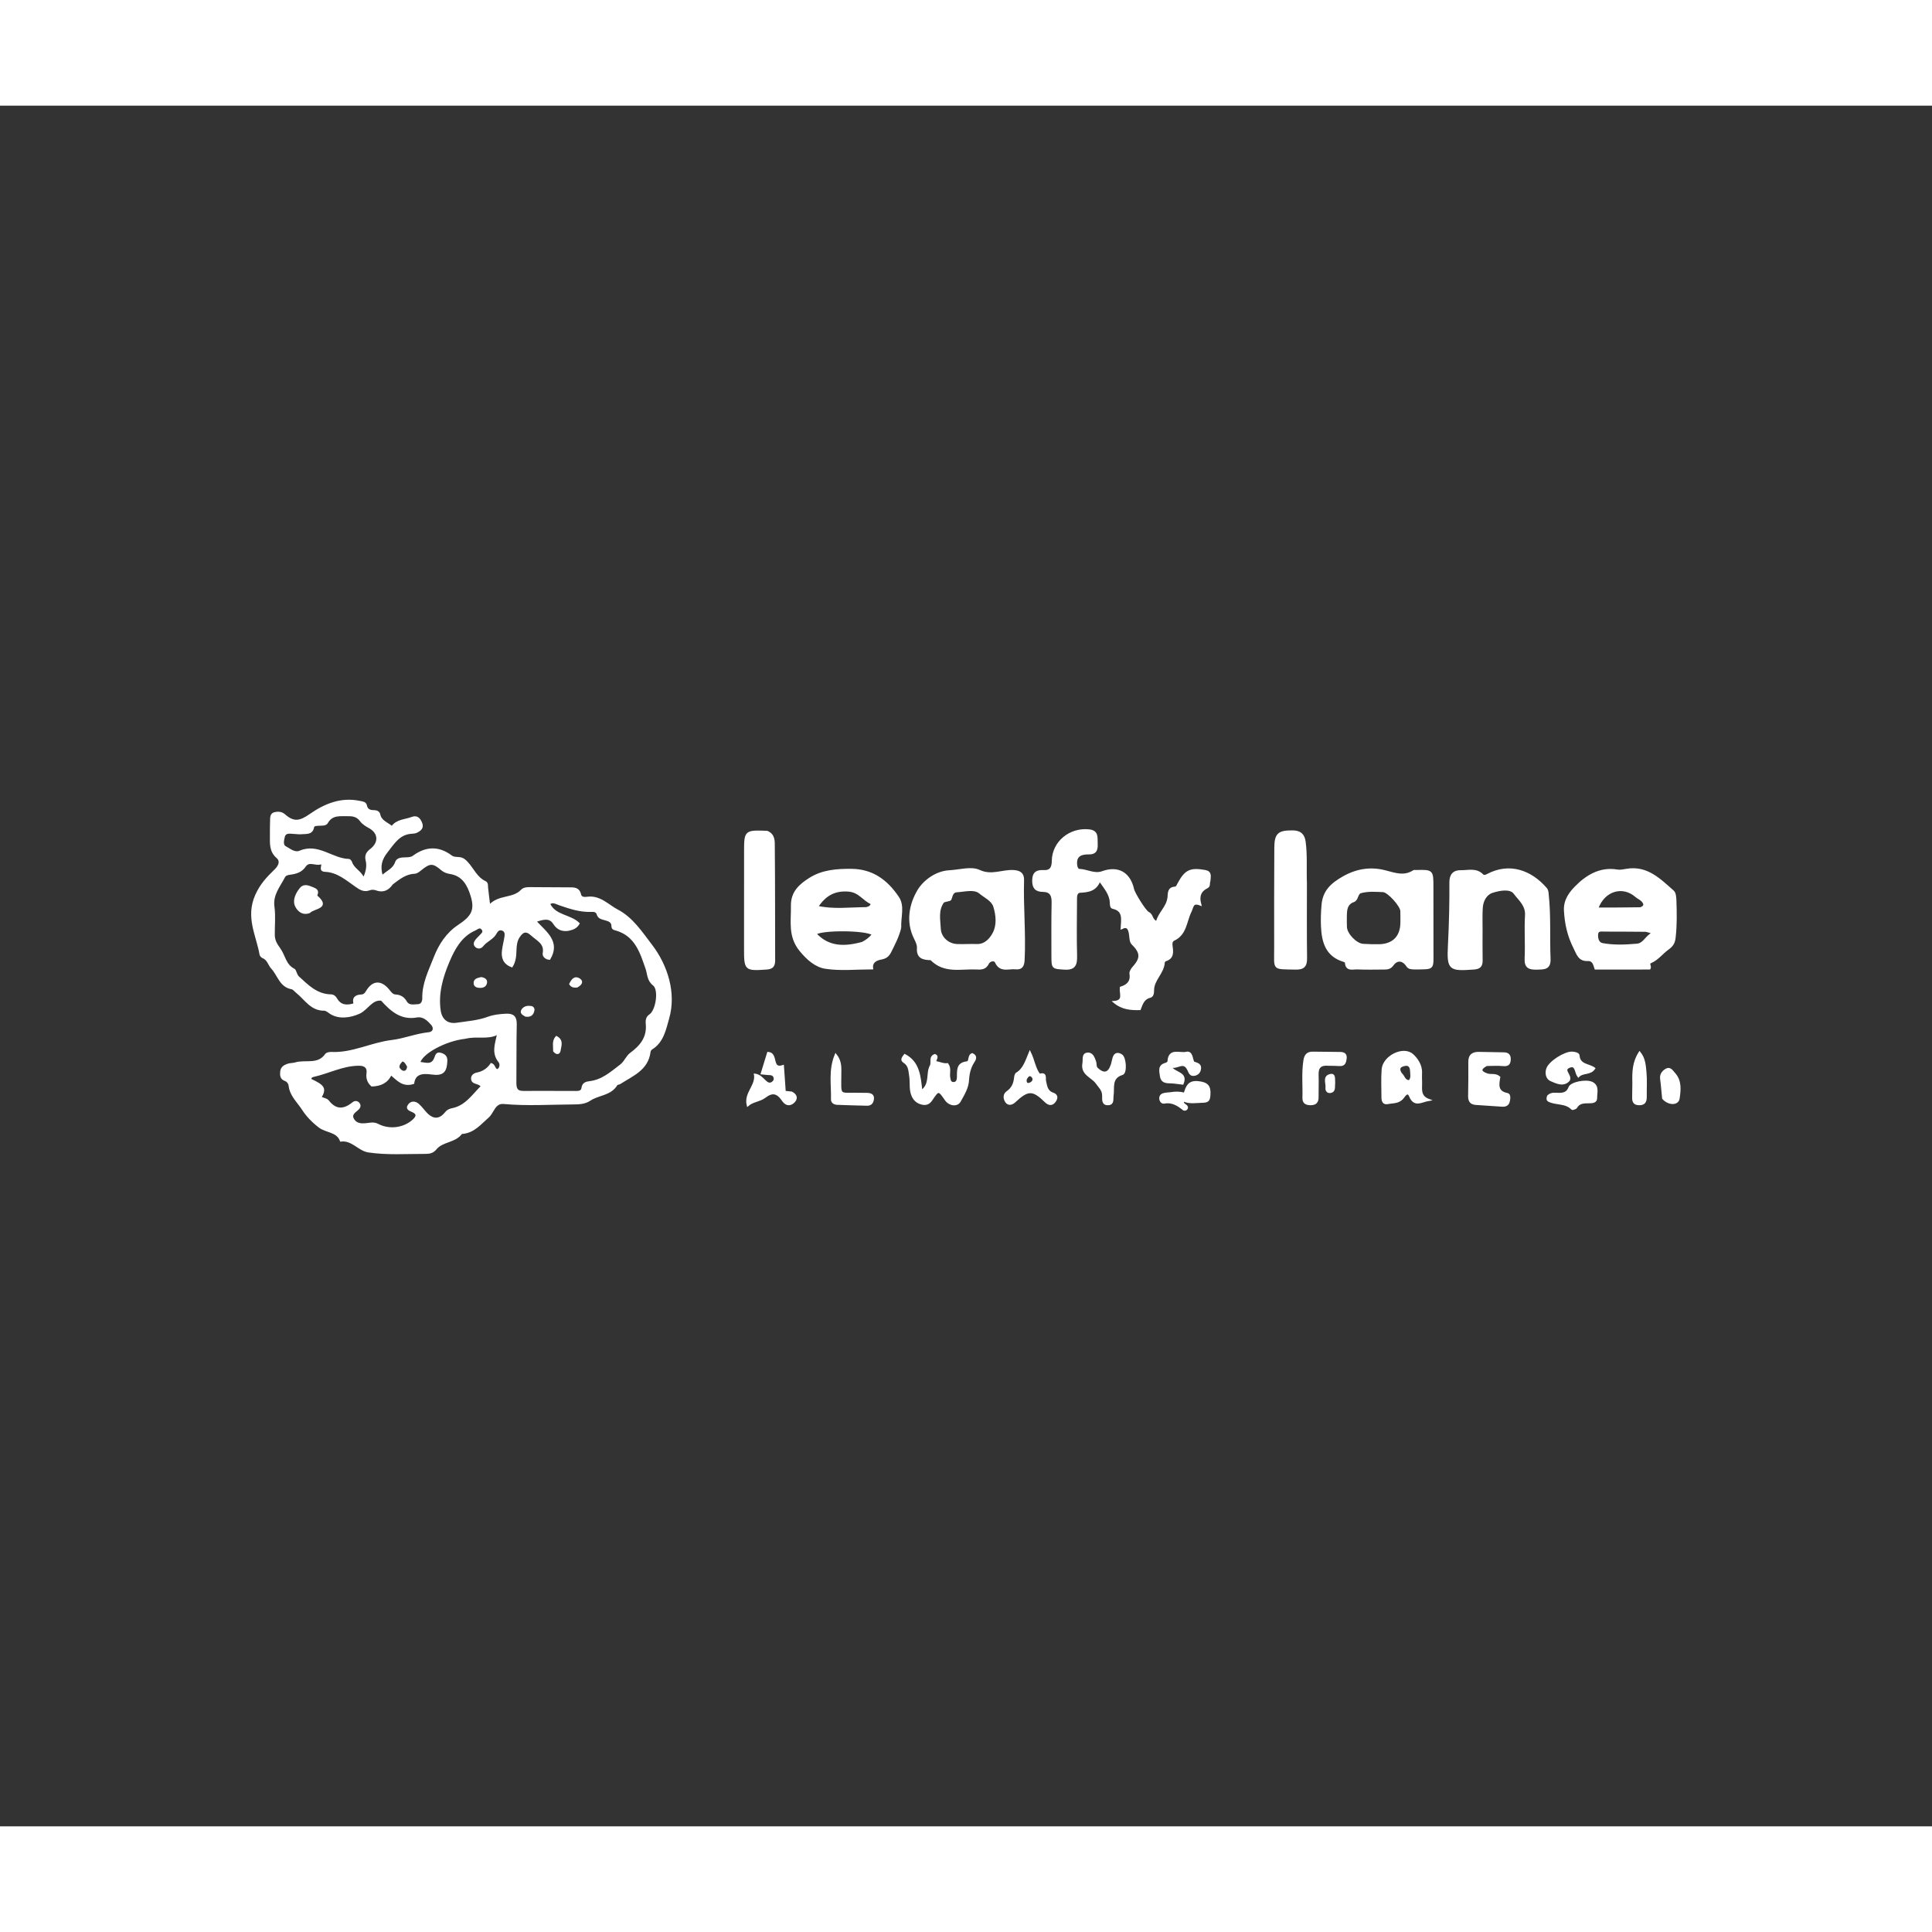 <svg version="1.1" id="Layer_1" xmlns="http://www.w3.org/2000/svg" xmlns:xlink="http://www.w3.org/1999/xlink" 
	width="100px" height="100px" viewBox="0 0 1024 912" enable-background="new 0 0 1024 912" xml:space="preserve">
<rect x="0" y="0" width="1024" height="912" fill="#333333" stroke="none"/>
<path fill="#fff" opacity="1" stroke="#fff" 
	d="
M214.944,398.902 
	C216.698,398.882 218.027,398.776 219.162,397.942 
	C225.8,393.064 232.459,392.807 239.158,397.825 
	C240.446,398.79 242.003,398.629 243.481,398.789 
	C245.213,398.976 246.35,399.858 247.575,401.203 
	C250.711,404.647 252.545,409.319 257.1,411.453 
	C258.403,412.064 258.082,413.388 258.198,414.534 
	C258.479,417.319 258.863,420.094 259.359,424.117 
	C264.398,418.444 271.888,420.875 276.556,415.9 
	C277.934,414.433 280.628,414.698 282.814,414.71 
	C288.978,414.746 295.143,414.771 301.307,414.809 
	C303.974,414.826 306.693,414.514 307.511,418.22 
	C307.911,420.037 309.934,419.978 311.33,419.791 
	C317.948,418.903 322.264,423.95 327.239,426.539 
	C334.953,430.552 339.898,438.104 345.203,445.047 
	C353.46,455.852 358.028,470.42 354.168,483.754 
	C352.572,489.267 351.376,496.181 345.359,499.817 
	C344.856,500.12 344.384,500.852 344.313,501.436 
	C343.166,510.878 335.168,513.825 328.577,518.096 
	C328.029,518.452 327.05,518.431 326.78,518.887 
	C323.584,524.292 317.126,523.92 312.619,526.975 
	C310.006,528.746 306.893,528.857 303.944,528.874 
	C291.63,528.945 279.314,529.763 266.995,528.642 
	C262.021,528.188 261.455,533.54 258.662,535.974 
	C254.601,539.513 251.247,543.818 245.403,544.474 
	C245.075,544.511 244.598,544.497 244.451,544.698 
	C241.062,549.308 234.431,548.564 230.915,552.897 
	C229.518,554.62 227.826,555.095 225.66,555.088 
	C215.505,555.053 205.273,555.818 195.24,554.309 
	C190.198,553.55 186.646,547.769 180.66,548.558 
	C178.706,543.413 172.933,544.009 169.286,541.216 
	C165.743,538.503 162.758,535.419 160.51,531.93 
	C157.964,527.975 154.096,524.64 153.478,519.514 
	C153.321,518.206 152.51,516.952 151.143,516.459 
	C148.884,515.645 148.831,513.869 149.011,511.969 
	C149.217,509.797 150.835,508.858 152.608,508.273 
	C153.853,507.863 155.266,507.972 156.526,507.591 
	C161.909,505.963 168.61,508.946 172.786,502.903 
	C173.228,502.264 174.648,502.006 175.59,502.053 
	C186.814,502.614 196.811,497.01 207.734,495.713 
	C214.194,494.946 220.482,492.313 227.129,491.621 
	C230.183,491.302 230.566,488.734 228.87,486.845 
	C226.842,484.586 224.445,482.159 220.81,482.8 
	C212.683,484.232 207.473,479.7 202.259,473.918 
	C196.977,473.151 194.715,478.876 190.357,480.845 
	C185.717,482.941 179.779,483.827 175.322,481.034 
	C174.202,480.332 173.004,479.185 171.851,479.197 
	C164.905,479.267 161.854,473.484 157.348,469.898 
	C156.439,469.175 155.602,468.002 154.593,467.823 
	C148.56,466.757 147.548,460.709 144.175,457.112 
	C142.561,455.39 142.104,452.432 139.338,451.352 
	C138.798,451.141 138.167,450.468 138.071,449.922 
	C136.276,439.626 130.58,430.213 135.73,418.564 
	C138.289,412.778 141.891,409.072 145.854,405.21 
	C148.32,402.806 149.097,400.289 146.957,398.431 
	C143.155,395.131 143.572,391.132 143.553,387.022 
	C143.542,384.356 143.563,381.689 143.647,379.025 
	C143.699,377.387 143.516,375.43 145.647,374.944 
	C147.433,374.536 149.229,374.631 150.797,376.018 
	C155.574,380.242 158.939,379.725 164.386,375.904 
	C172.178,370.438 180.77,366.887 190.695,368.987 
	C192.001,369.263 193.658,369.375 193.954,370.852 
	C194.473,373.444 196.123,373.867 198.305,373.886 
	C199.537,373.897 200.788,374.43 201.042,375.678 
	C201.791,379.349 205.154,380.191 207.758,382.374 
	C210.365,378.639 214.705,378.863 218.354,377.472 
	C221.08,376.433 222.372,378.056 223.271,380.276 
	C224.296,382.806 222.657,383.987 220.777,384.915 
	C220.059,385.269 219.166,385.358 218.345,385.398 
	C211.581,385.727 208.67,390.812 205.012,395.448 
	C201.878,399.42 200.828,403.153 202.484,408.492 
	C205.287,405.818 208.675,404.781 209.886,401.102 
	C210.547,399.093 212.661,398.97 214.944,398.902 
M301.095,436.903 
	C297.852,437.289 295.543,436.401 293.591,433.357 
	C291.345,429.854 287.876,430.845 283.738,432.242 
	C289.323,438.279 296.601,443.15 291.225,452.217 
	C289.232,452.086 287.905,450.619 288.134,449.36 
	C289.132,443.896 284.937,442.328 281.852,439.499 
	C278.675,436.587 276.876,437.743 275.055,440.419 
	C273.62,442.529 273.322,445.054 273.246,447.586 
	C273.157,450.535 272.977,453.475 271.292,456.18 
	C267.008,454.591 266.086,451.468 266.555,447.715 
	C266.863,445.246 267.536,442.824 267.889,440.358 
	C268.107,438.832 267.954,437.251 266.102,436.711 
	C264.545,436.257 263.483,437.181 262.851,438.418 
	C261.253,441.544 257.721,442.58 255.678,445.247 
	C254.829,446.356 253.32,446.666 252.16,445.48 
	C251.149,444.448 251.69,443.283 252.428,442.322 
	C253.032,441.535 253.819,440.891 254.469,440.136 
	C255.404,439.05 257.02,438.032 255.631,436.359 
	C254.249,434.695 252.966,436.191 251.663,436.757 
	C244.222,439.991 240.529,447.078 237.788,453.524 
	C234.367,461.564 231.709,470.461 233.09,479.696 
	C233.84,484.713 237.185,487.312 242.145,486.569 
	C247.73,485.732 253.414,485.363 258.779,483.364 
	C261.782,482.245 264.906,481.977 268.088,481.787 
	C271.918,481.559 273.473,482.956 273.387,486.93 
	C273.168,497.086 273.306,507.25 273.193,517.41 
	C273.16,520.39 273.423,522.731 277.286,522.707 
	C286.613,522.65 295.942,522.734 305.27,522.732 
	C306.803,522.732 308.445,522.609 308.693,520.627 
	C308.991,518.246 310.67,517.747 312.571,517.525 
	C319.226,516.749 323.815,512.585 328.902,508.712 
	C331.411,506.801 332.127,504.048 334.328,502.425 
	C339.596,498.542 343.371,494.029 342.784,486.946 
	C342.641,485.222 342.55,483.341 344.493,482.066 
	C348.095,479.704 349.792,468.53 346.471,465.939 
	C343.319,463.48 343.665,460.287 342.624,457.276 
	C339.69,448.787 336.991,439.979 326.986,436.849 
	C325.92,436.515 324.583,436.542 324.569,434.871 
	C324.545,432.222 322.459,431.783 320.533,431.222 
	C318.939,430.758 317.307,430.499 316.73,428.493 
	C316.283,426.942 314.864,426.764 313.466,426.823 
	C307.535,427.074 302.052,425.241 296.554,423.343 
	C294.825,422.745 292.937,421.458 291.061,422.983 
	C294.08,429.666 302.201,429.03 306.714,433.495 
	C305.367,435.734 303.659,436.33 301.095,436.903 
M207.834,412.384 
	C205.731,415.426 203.112,416.825 199.345,415.413 
	C198.324,415.031 196.922,414.982 195.92,415.367 
	C192.995,416.488 191.027,415.241 188.686,413.606 
	C183.688,410.115 178.913,405.885 172.36,405.595 
	C168.977,405.446 171.494,402.838 170.529,401.452 
	C167.648,402.949 163.959,399.617 161.641,403.022 
	C159.717,405.849 157.047,406.657 154.023,407.079 
	C152.678,407.267 151.27,407.446 150.586,408.77 
	C147.988,413.793 144.06,418.176 144.968,424.674 
	C145.652,429.572 145.075,434.639 145.148,439.63 
	C145.19,442.468 146.398,444.52 148.184,446.98 
	C150.752,450.518 151.074,455.549 155.828,457.91 
	C156.625,458.306 156.797,460.712 158.147,461.951 
	C163.136,466.528 167.894,471.382 175.334,471.526 
	C176.612,471.55 177.532,472.248 178.145,473.323 
	C180.384,477.247 183.735,477.5 187.929,476.195 
	C186.886,472.876 188.603,471.705 191.642,471.582 
	C192.889,471.532 193.741,470.698 194.363,469.631 
	C197.626,464.038 201.934,463.797 206.119,469.057 
	C207.086,470.272 207.988,471.504 209.614,471.595 
	C212.159,471.737 213.888,472.783 215.211,475.062 
	C216.632,477.511 219.316,476.831 221.572,476.73 
	C223.741,476.633 224.34,474.58 224.311,473.098 
	C224.158,465.285 227.641,458.523 230.342,451.577 
	C232.983,444.787 236.935,438.713 243.137,434.611 
	C250.276,429.889 252.281,426.433 249.926,418.748 
	C248.195,413.095 245.434,407.722 238.404,406.704 
	C236.982,406.498 235.412,405.891 234.335,404.972 
	C229.541,400.876 227.88,400.832 222.821,404.981 
	C221.947,405.698 220.844,406.562 219.82,406.598 
	C215.204,406.761 211.828,409.325 207.834,412.384 
M246.616,494.084 
	C236.288,495.16 223.423,501.997 222.195,507.305 
	C225.375,507.507 228.922,509.311 230.634,504.858 
	C231.226,503.32 231.511,501.889 233.568,502.491 
	C235.443,503.039 236.707,503.917 236.601,506.337 
	C236.358,511.862 234.856,513.875 228.77,513.011 
	C223.305,512.236 219.779,513.077 219.051,518.078 
	C213.47,519.821 210.715,516.255 207.189,513.302 
	C205.125,517.825 201.491,519.195 197.115,519.369 
	C195.236,517.733 194.384,515.644 194.754,512.87 
	C195.171,509.737 193.518,508.375 190.34,508.363 
	C181.679,508.332 174.09,512.573 165.888,514.354 
	C165.176,514.509 164.407,515.15 164.46,516.171 
	C171.809,519.558 172.599,520.964 169.879,525.728 
	C171.234,526.32 173.068,526.542 173.875,527.57 
	C178.023,532.858 182.362,532.489 187.149,528.612 
	C188.157,527.796 189.428,527.844 190.221,529.014 
	C191.036,530.219 190.356,531.239 189.413,532.055 
	C187.78,533.468 185.655,534.731 187.242,537.361 
	C188.756,539.869 191.32,540.053 193.872,539.813 
	C196.01,539.612 198.062,538.992 200.197,540.116 
	C206.385,543.374 214.333,542.278 219.242,537.606 
	C221.034,535.901 221.567,534.314 218.776,533.028 
	C217.315,532.355 215.124,531.764 216.811,529.573 
	C218.148,527.837 220.194,528.141 221.702,529.482 
	C223.301,530.905 224.544,532.72 226.047,534.262 
	C229.598,537.902 233.124,537.76 236.298,533.798 
	C237.205,532.666 238.225,532.153 239.612,531.88 
	C246.98,530.43 250.647,524.439 255.369,519.79 
	C253.761,517.442 250.259,518.636 250.163,515.641 
	C250.114,514.13 251.497,513.208 252.773,512.972 
	C256.122,512.352 258.64,510.548 260.388,507.945 
	C262.312,508.588 261.804,511.029 263.81,511.143 
	C265.637,510.025 265.43,507.663 264.707,506.776 
	C260.871,502.071 262.891,497.273 263.869,492.431 
	C263.906,492.251 263.521,491.985 263.541,492.009 
	C258.344,494.67 252.659,492.527 246.616,494.084 
M159.035,385.729 
	C157.38,385.612 155.725,385.49 154.069,385.38 
	C152.45,385.273 150.927,385.612 150.494,387.364 
	C150.019,389.288 149.401,391.985 151.182,392.93 
	C153.528,394.175 156.119,396.569 159,395.342 
	C168.653,391.231 176.06,399.583 184.904,399.742 
	C185.343,399.75 185.98,400.57 186.162,401.13 
	C187.3,404.62 191.037,405.829 192.749,409.759 
	C194.49,406.021 195.036,403.009 194.272,399.881 
	C193.66,397.375 194.625,395.82 196.543,394.361 
	C201.361,390.696 201.047,385.422 195.915,382.551 
	C194.16,381.57 192.414,380.579 191.202,378.933 
	C189.559,376.704 187.41,376.06 184.685,376.109 
	C180.406,376.184 176.013,375.264 173.281,380.06 
	C172.566,381.315 170.568,381.073 169.072,381.172 
	C167.909,381.249 166.225,381.17 166.004,382.339 
	C165.267,386.244 162.27,385.335 159.035,385.729 
M216.315,509.271 
	C215.483,508.095 215.125,506.485 213.177,506.016 
	C211.642,507.587 210.121,509.449 212.347,511.342 
	C213.619,512.423 215.9,512.677 216.315,509.271 
z"/>
<path fill="#fff" opacity="1" stroke="#fff" 
	d="
M641.055,410.875 
	C640.539,412.212 641.194,413.638 639.827,414.301 
	C636.165,416.078 634.97,419.009 636.237,423.482 
	C631.895,421.805 632.27,424.63 631.041,427.091 
	C628.461,432.256 628.592,439.191 622.134,442.135 
	C620.786,442.75 620.836,444.29 621.028,445.694 
	C621.445,448.741 621.718,451.757 617.836,452.973 
	C617.429,453.1 616.891,453.666 616.873,454.05 
	C616.609,459.649 611.139,463.247 611.185,468.964 
	C611.196,470.304 610.967,472.02 609.566,472.353 
	C606.063,473.183 605.216,476.075 604.144,478.881 
	C599.309,478.985 594.788,478.709 590.441,475.031 
	C596.138,474.574 593.626,470.621 594.011,467.443 
	C597.458,466.384 599.84,464.398 599.134,460.075 
	C598.962,459.021 599.952,457.535 600.796,456.599 
	C605.135,451.792 604.835,448.773 600.15,444.197 
	C598.992,443.066 599.175,440.538 598.797,438.641 
	C598.343,436.357 597.672,434.415 594.458,435.978 
	C594.689,431.233 595.898,426.522 589.765,425.183 
	C588.783,424.968 588.76,423.534 588.731,422.544 
	C588.6,418.07 585.829,414.943 582.821,410.617 
	C580.85,415.902 576.926,416.435 572.505,416.684 
	C570.102,416.819 570.344,419.68 570.335,421.647 
	C570.294,431.304 570.111,440.967 570.379,450.617 
	C570.509,455.302 569.582,457.784 564.144,457.429 
	C557.97,457.026 557.778,457.226 557.769,450.874 
	C557.757,441.383 557.674,431.889 557.874,422.402 
	C557.954,418.571 556.879,416.253 552.724,416.219 
	C548.997,416.188 547.523,414.481 547.581,410.612 
	C547.643,406.462 549.66,405.471 553.223,405.661 
	C556.995,405.862 557.929,403.663 557.973,400.271 
	C558.104,390.339 567.146,382.97 577.238,384.078 
	C581.773,384.576 581.184,387.69 581.291,390.647 
	C581.4,393.652 581.41,396.401 577.116,396.353 
	C573.318,396.31 569.983,397.202 570.399,402.193 
	C570.501,403.417 570.939,404.984 572.041,405.022 
	C576.149,405.165 580.044,407.764 584.247,406.239 
	C592.532,403.234 598.693,406.656 600.618,415.436 
	C601.057,417.441 606.919,427.073 608.751,427.885 
	C610.884,428.83 610.186,431.654 613.133,432.76 
	C614.239,427.861 618.852,424.794 619.305,419.445 
	C619.498,417.179 619.332,414.649 622.737,414.442 
	C623.796,414.377 624.153,413.189 624.632,412.302 
	C628.358,405.408 630.978,404.25 638.65,405.598 
	C641.978,406.183 641.213,408.445 641.055,410.875 
z"/>
<path fill="#fff" opacity="1" stroke="#fff" 
	d="
M862.929,457.374 
	C856.949,457.38 851.456,457.38 845.616,457.38 
	C844.943,455.326 844.501,452.751 841.607,452.877 
	C836.897,453.082 836.143,449.747 834.415,446.317 
	C831.225,439.988 829.806,433.7 829.419,426.589 
	C829.11,420.893 832.455,416.917 835.06,414.24 
	C840.702,408.444 847.942,403.796 857.144,405.371 
	C858.73,405.643 860.468,405.266 862.1,404.985 
	C872.945,403.12 879.715,410.215 886.771,416.406 
	C887.88,417.379 887.983,419.824 888.044,421.606 
	C888.259,427.925 888.368,434.254 887.662,440.561 
	C887.361,443.259 886.839,444.941 883.954,446.98 
	C880.977,449.085 878.6,452.477 874.841,454.053 
	C873.344,454.68 875.041,456.17 874.325,457.369 
	C870.674,457.369 867.045,457.369 862.929,457.374 
M872.375,437.373 
	C865.087,437.329 857.8,437.251 850.512,437.268 
	C848.971,437.272 846.758,436.728 846.55,439.094 
	C846.361,441.243 846.911,443.913 849.306,444.357 
	C855.352,445.478 861.52,445.196 867.628,444.672 
	C871.48,444.341 872.461,440.133 876.21,438.519 
	C874.63,437.985 873.86,437.724 872.375,437.373 
M869.448,425.368 
	C872.054,424.523 871.949,422.982 870.318,421.332 
	C869.41,420.414 868.1,419.908 867.121,419.045 
	C860.243,412.986 850.238,415.529 846.614,425.51 
	C854.274,425.51 861.482,425.51 869.448,425.368 
z"/>
<path fill="#fff" opacity="1" stroke="#fff" 
	d="
M477.182,435.681 
	C476.015,440.48 473.909,444.368 471.969,448.304 
	C469.844,452.613 467.209,451.593 464.745,452.764 
	C462.871,453.655 461.971,455.034 462.277,457.3 
	C453.729,457.3 445.464,458.204 437.529,456.976 
	C432.407,456.184 428.113,452.497 424.256,447.814 
	C418.018,440.239 419.863,432.296 419.701,424.134 
	C419.556,416.871 424.042,412.945 429.339,409.643 
	C436.066,405.449 443.629,404.929 451.409,405.006 
	C462.573,405.117 470.168,411.007 475.973,419.602 
	C479.155,424.312 476.896,429.996 477.182,435.681 
M459.151,425.297 
	C460.195,424.92 461.518,424.974 462.046,422.865 
	C457.788,421.185 455.554,416.525 449.766,416.07 
	C442.262,415.481 437.318,418.354 433.184,424.589 
	C441.626,426.525 450.04,425.368 459.151,425.297 
M457.018,443.722 
	C459.219,442.639 461.129,441.222 462.626,439.227 
	C458.847,436.508 435.646,436.414 432.262,438.914 
	C439.072,446.255 447.437,446.35 457.018,443.722 
z"/>
<path fill="#fff" opacity="1" stroke="#fff" 
	d="
M493.445,452.415 
	C489.136,452.337 486.149,451.533 486.501,446.477 
	C486.618,444.789 485.709,442.907 484.903,441.297 
	C480.478,432.465 482.458,423.111 486.757,415.956 
	C489.638,411.159 495.932,406.113 503.297,405.74 
	C508.602,405.471 514.744,403.535 519.029,405.53 
	C525.646,408.611 531.288,405.229 537.32,405.645 
	C540.566,405.869 542.369,407.07 542.273,410.442 
	C541.87,424.582 543.287,438.707 542.568,452.861 
	C542.402,456.125 541.309,457.59 538.194,457.262 
	C534.557,456.878 530.17,459.142 527.806,453.901 
	C527.142,452.431 524.452,452.936 523.643,454.644 
	C522.235,457.617 519.778,457.46 517.302,457.347 
	C509.227,456.981 500.506,459.656 493.445,452.415 
M500.032,421.885 
	C496.716,426.31 497.905,431.407 498.144,436.251 
	C498.378,441.011 502.466,444.659 507.261,444.858 
	C510.736,445.001 514.229,444.721 517.705,444.854 
	C522.357,445.032 525.166,441.424 526.679,438.525 
	C528.845,434.376 528.406,428.999 526.953,424.422 
	C525.874,421.024 521.9,419.358 519.312,417.159 
	C516.418,414.7 511.35,416.173 507.222,416.419 
	C504.626,416.574 504.516,418.762 503.796,420.62 
	C503.558,421.234 501.745,421.238 500.032,421.885 
z"/>
<path fill="#fff" opacity="1" stroke="#fff" 
	d="
M749.606,457.342 
	C747.891,457.237 746.716,457.272 745.78,455.854 
	C743.593,452.538 740.403,452.242 738.166,455.385 
	C736.815,457.284 735.288,457.371 733.476,457.38 
	C728.811,457.403 724.139,457.522 719.483,457.313 
	C717.062,457.204 713.51,458.624 713.321,454.016 
	C713.31,453.75 712.548,453.422 712.087,453.281 
	C703.039,450.499 701.016,443.237 700.648,435.077 
	C700.475,431.261 700.605,427.405 700.943,423.599 
	C701.577,416.464 705.486,412.648 711.98,408.957 
	C719.504,404.68 726.88,403.881 734.167,405.773 
	C739.613,407.188 744.247,408.935 749.335,405.659 
	C749.573,405.505 749.989,405.629 750.322,405.621 
	C759.239,405.392 759.241,405.401 759.244,414.221 
	C759.248,425.551 759.292,436.881 759.271,448.211 
	C759.253,457.981 760.195,457.219 749.606,457.342 
M720.878,416.988 
	C719.093,418.093 719.484,420.905 717.402,421.662 
	C713.617,423.037 713.424,426.16 713.369,429.393 
	C713.335,431.386 713.323,433.383 713.404,435.374 
	C713.558,439.16 718.707,444.525 722.462,444.75 
	C725.279,444.919 728.11,445.018 730.93,444.961 
	C738.5,444.808 742.744,440.402 742.739,432.831 
	C742.738,430.837 742.765,428.842 742.703,426.85 
	C742.616,424.008 735.814,416.438 733.02,416.345 
	C729.217,416.217 725.384,415.766 720.878,416.988 
z"/>
<path fill="#fff" opacity="1" stroke="#fff" 
	d="
M785.297,437.012 
	C785.299,442.671 785.235,447.833 785.327,452.992 
	C785.377,455.839 784.357,457.132 781.319,457.359 
	C768.132,458.343 767.268,457.843 767.955,444.591 
	C768.524,433.612 768.759,422.639 768.705,411.659 
	C768.685,407.599 770.58,405.632 774.317,405.716 
	C778.158,405.803 782.355,404.366 785.682,407.727 
	C786.485,408.538 787.465,408.198 788.431,407.684 
	C800.013,401.522 811.417,405.682 819.424,414.961 
	C820.27,415.941 820.233,417.08 820.358,418.232 
	C821.588,429.515 820.857,440.851 821.333,452.15 
	C821.561,457.579 818.348,457.334 814.607,457.431 
	C810.66,457.533 808.36,456.84 808.583,452.027 
	C808.937,444.386 808.328,436.695 808.786,429.064 
	C809.105,423.746 805.107,420.68 802.702,417.413 
	C800.478,414.393 794.697,415.53 790.873,416.774 
	C787.585,417.844 785.665,421.349 785.411,425.032 
	C785.147,428.844 785.317,432.686 785.297,437.012 
z"/>
<path fill="#fff" opacity="1" stroke="#fff" 
	d="
M692.197,411.999 
	C692.205,425.636 692.098,438.773 692.273,451.907 
	C692.328,456.029 690.827,457.503 686.736,457.411 
	C674.394,457.132 675.854,458.205 675.832,446.815 
	C675.797,429.023 675.82,411.23 675.909,393.438 
	C675.946,385.972 677.686,384.573 685.166,384.623 
	C689.081,384.649 691.003,386.381 691.513,390.092 
	C692.49,397.206 691.905,404.366 692.197,411.999 
z"/>
<path fill="#fff" opacity="1" stroke="#fff" 
	d="
M406.585,384.838 
	C410.458,386.53 410.138,389.94 410.164,392.693 
	C410.36,412.806 410.278,432.922 410.35,453.037 
	C410.361,455.891 409.373,457.178 406.343,457.384 
	C395.051,458.149 394.848,458.037 394.856,446.748 
	C394.867,429.791 394.872,412.834 394.872,395.878 
	C394.872,384.433 394.866,384.433 406.585,384.838 
z"/>
<path fill="#fff" opacity="1" stroke="#fff" 
	d="
M493.457,508.659 
	C494.091,506.582 492.718,504.154 495.514,503.151 
	C497.664,504.083 495.312,505.742 495.862,506.854 
	C498.115,507.241 500.045,508.296 502.173,507.989 
	C503.843,510.254 502.775,512.673 503.112,514.905 
	C503.339,516.407 503.54,518.125 505.57,517.996 
	C507.184,517.893 507.627,516.492 507.679,515.06 
	C507.81,511.496 507.102,507.636 512.536,507.024 
	C514.319,506.823 513.115,503.418 515.301,502.676 
	C517.546,503.689 517.023,505.215 516.027,506.726 
	C514.04,509.739 513.306,513.03 513.098,516.622 
	C512.862,520.686 510.633,524.181 508.73,527.639 
	C507.269,530.294 503.235,529.734 501.274,526.901 
	C497.534,521.496 497.399,521.41 493.731,526.903 
	C492.358,528.96 490.803,529.466 488.69,528.988 
	C485.127,528.183 483.476,525.501 482.911,522.238 
	C482.46,519.632 482.804,516.891 482.375,514.279 
	C481.935,511.596 482.056,508.665 479.102,506.833 
	C477.299,505.715 478.712,504.301 479.545,503.155 
	C487.085,507.124 487.505,514.557 488.386,522.324 
	C493.706,518.339 490.928,512.776 493.457,508.659 
z"/>
<path fill="#fff" opacity="1" stroke="#fff" 
	d="
M787.883,508.508 
	C783.701,510.802 784.967,512.314 788.215,513.432 
	C790.214,514.12 792.591,513.096 794.689,514.925 
	C794.059,518.672 793.144,522.721 798.946,523.83 
	C800.332,524.096 800.079,526.41 799.69,527.897 
	C799.227,529.664 797.849,530.177 796.222,530.078 
	C791.578,529.796 786.94,529.421 782.296,529.147 
	C779.554,528.985 778.575,527.524 778.624,524.897 
	C778.737,518.901 778.804,512.901 778.732,506.905 
	C778.686,503.14 780.67,501.931 784.056,502.022 
	C788.376,502.137 792.698,502.207 797.019,502.256 
	C799.282,502.281 800.334,503.236 800.228,505.621 
	C800.122,508.008 799.136,508.774 796.759,508.559 
	C793.95,508.305 791.104,508.455 787.883,508.508 
z"/>
<path fill="#fff" opacity="1" stroke="#fff" 
	d="
M743.533,525.85 
	C741.285,528.624 738.218,528.139 735.544,528.702 
	C733.282,529.178 732.695,527.538 732.691,525.672 
	C732.683,520.695 732.42,515.694 732.807,510.745 
	C733.334,504.028 743.682,498.714 748.608,503.053 
	C750.825,505.007 753.386,508.528 753.215,512.521 
	C753.143,514.177 753.186,515.841 753.243,517.498 
	C753.366,521.029 752.154,525.093 757.381,526.998 
	C753.41,527.65 749.694,530.729 747.319,524.914 
	C746.248,522.293 744.742,524.163 743.533,525.85 
M742.529,513.023 
	C744.114,514.219 744.25,517.146 747.08,516.945 
	C748.449,515.286 747.937,513.428 747.863,511.667 
	C747.775,509.58 746.895,507.955 744.51,508.496 
	C742.533,508.945 740.521,509.808 742.529,513.023 
z"/>
<path fill="#fff" opacity="1" stroke="#fff" 
	d="
M419.575,523.045 
	C422.639,524.63 422.215,526.785 420.368,528.346 
	C418.523,529.905 416.521,529.571 414.946,527.245 
	C411.988,522.878 409.299,522.433 405.306,525.485 
	C402.659,527.509 399.088,527.452 396.291,529.863 
	C394.619,523.398 401.073,519.464 400.131,513.536 
	C402.714,513.957 403.825,515.425 405.13,516.646 
	C406.339,517.777 407.605,519.095 409.453,517.78 
	C410.312,517.168 410.784,516.252 410.514,515.176 
	C410.03,513.251 408.412,513.365 406.914,513.28 
	C406.097,513.234 405.283,513.126 403.711,512.971 
	C404.887,509.134 405.98,505.568 407.069,502.015 
	C412.317,502.297 408.373,511.188 415.012,508.999 
	C415.346,513.796 415.654,518.216 415.964,522.662 
	C417.053,522.759 418.16,522.857 419.575,523.045 
z"/>
<path fill="#fff" opacity="1" stroke="#fff" 
	d="
M704.119,508.38 
	C699.797,507.978 698.253,509.799 698.392,513.63 
	C698.536,517.619 698.35,521.619 698.375,525.615 
	C698.391,528.104 697.254,529.259 694.753,529.284 
	C692.412,529.307 690.745,528.585 690.816,525.959 
	C690.997,519.316 690.29,512.662 691.337,506.02 
	C691.783,503.194 693.018,501.858 695.843,501.898 
	C700.673,501.965 705.503,501.978 710.332,502.051 
	C712.253,502.08 713.57,502.75 713.265,505.051 
	C713.006,507.01 712.601,508.706 710.031,508.535 
	C708.206,508.413 706.371,508.425 704.119,508.38 
z"/>
<path fill="#fff" opacity="1" stroke="#fff" 
	d="
M550.943,513.645 
	C554.687,512.379 553.624,515.531 553.908,516.799 
	C554.536,519.594 554.709,522.442 558.042,523.584 
	C560.656,524.48 560.139,526.385 558.931,527.945 
	C557.526,529.759 555.781,529.43 554.224,527.902 
	C547.463,521.268 544.873,521.248 537.799,527.867 
	C536.353,529.22 534.558,529.61 533.423,528.141 
	C532.203,526.562 531.873,524.149 533.834,522.792 
	C536.584,520.889 537.644,518.352 537.974,515.236 
	C538.058,514.441 538.283,513.307 538.834,512.973 
	C542.772,510.584 543.899,506.371 545.856,501.707 
	C547.987,506.037 548.329,510.248 550.943,513.645 
M543.683,516.053 
	C543.448,518.067 544.268,519.078 546.22,518.152 
	C547.465,517.562 548.335,516.148 547.331,514.834 
	C546.036,513.139 544.785,513.816 543.683,516.053 
z"/>
<path fill="#fff" opacity="1" stroke="#fff" 
	d="
M574.209,507.534 
	C574.538,505.347 573.72,502.594 576.468,502.39 
	C578.983,502.203 579.75,504.705 580.485,506.787 
	C580.913,507.996 580.403,509.396 581.591,510.474 
	C585.086,513.648 587.665,513.035 589.2,508.495 
	C589.622,507.246 589.802,505.917 590.192,504.655 
	C590.946,502.212 592.648,502.096 594.445,503.304 
	C596.471,504.666 596.96,512.613 594.871,513.25 
	C588.509,515.192 590.359,520.483 589.736,524.639 
	C589.441,526.604 590.211,529.064 587.503,529.282 
	C584.236,529.545 584.68,526.682 584.651,524.621 
	C584.609,521.64 582.692,520.108 581.12,517.905 
	C578.805,514.66 573.066,513.38 574.209,507.534 
z"/>
<path fill="#fff" opacity="1" stroke="#fff" 
	d="
M820.505,524.902 
	C822.311,523.26 824.208,523.686 825.983,523.727 
	C828.675,523.788 830.738,523.315 831.837,520.343 
	C832.731,517.924 840.694,516.302 843.887,517.929 
	C847.294,519.664 845.957,523.155 846.026,525.936 
	C846.08,528.124 844.049,528.265 842.347,528.277 
	C839.692,528.295 837.058,528.149 835.414,530.961 
	C835.098,531.501 833.458,531.991 833.227,531.747 
	C829.808,528.141 824.738,529.468 820.844,527.444 
	C820.088,527.051 819.999,526.079 820.505,524.902 
z"/>
<path fill="#fff" opacity="1" stroke="#fff" 
	d="
M845.017,510.265 
	C842.931,513.55 838.912,511.987 836.543,514.521 
	C834.956,512.443 835.531,508.133 832.002,509.388 
	C827.565,510.966 832.918,513.766 831.592,516.523 
	C828.796,519.734 825.079,517.904 821.966,516.544 
	C819.857,515.623 819.19,512.818 820.092,510.364 
	C821.41,506.778 829.432,501.704 833.246,501.879 
	C834.626,501.943 836.606,502.325 836.694,503.418 
	C837.121,508.734 841.981,508.049 845.017,510.265 
z"/>
<path fill="#fff" opacity="1" stroke="#fff" 
	d="
M620.342,523.39 
	C622.998,522.952 625.283,522.953 627.858,523.636 
	C628.951,520.059 629.937,517.028 634.929,517.52 
	C639.614,517.983 641.404,519.51 641.064,524.17 
	C640.878,526.722 640.647,527.944 637.484,527.992 
	C633.99,528.045 630.52,528.821 627.204,527.288 
	C626.246,529.799 629.332,529.393 629.152,531.19 
	C628.936,532.162 627.808,532.424 627.29,532.011 
	C624.262,529.593 621.189,527.638 617.015,528.436 
	C616.022,528.625 615.184,527.786 614.974,526.65 
	C614.722,525.29 615.346,524.319 616.561,523.928 
	C617.642,523.581 618.827,523.56 620.342,523.39 
z"/>
<path fill="#fff" opacity="1" stroke="#fff" 
	d="
M632.536,507.083 
	C634.578,507.787 636.544,508.107 636.034,510.737 
	C635.715,512.379 634.73,513.403 633.085,513.701 
	C630.844,514.109 630.499,512.419 629.731,510.876 
	C627.182,505.752 623.914,510.771 620.241,509.194 
	C622.631,513.231 629.322,512.219 626.827,518.393 
	C624.611,518.149 622.376,517.735 620.135,517.699 
	C617.599,517.658 615.645,517.286 615.256,514.213 
	C614.915,511.523 614.053,508.819 617.83,507.811 
	C618.398,507.659 619.266,507.069 619.284,506.65 
	C619.602,499.611 625.381,502.778 628.647,501.984 
	C631.728,501.235 631.511,504.838 632.536,507.083 
z"/>
<path fill="#fff" opacity="1" stroke="#fff" 
	d="
M459.532,523.737 
	C462.051,523.8 463.051,524.734 462.653,526.91 
	C462.338,528.639 461.352,529.597 459.593,529.557 
	C454.287,529.436 448.98,529.303 443.678,529.081 
	C442.257,529.021 440.896,528.261 440.936,526.704 
	C441.134,519.033 439.519,511.178 442.936,502.992 
	C445.762,506.512 445.445,509.919 445.428,513.277 
	C445.365,525.801 444.292,523.359 455.599,523.702 
	C456.762,523.738 457.928,523.715 459.532,523.737 
z"/>
<path fill="#fff" opacity="1" stroke="#fff" 
	d="
M881.458,526.154 
	C881.047,522.46 880.858,519.156 880.4,515.89 
	C880.065,513.504 881.337,511.967 882.997,510.944 
	C885.13,509.631 886.243,511.681 887.419,512.983 
	C890.94,516.877 890.408,521.683 889.744,526.193 
	C889.267,529.439 884.507,529.533 881.458,526.154 
z"/>
<path fill="#fff" opacity="1" stroke="#fff" 
	d="
M865.681,517.942 
	C865.514,512.187 865.661,506.975 869.018,501.814 
	C871.693,505.143 871.829,508.833 872.162,512.248 
	C872.579,516.52 872.252,520.861 872.32,525.17 
	C872.359,527.667 871.74,529.347 868.753,529.3 
	C865.552,529.25 865.507,527.186 865.58,524.883 
	C865.648,522.729 865.648,520.573 865.681,517.942 
z"/>
<path fill="#fff" opacity="1" stroke="#fff" 
	d="
M707.173,518.076 
	C706.9,520.174 707.672,522.452 705.032,522.821 
	C703.585,523.024 702.872,521.841 703.03,520.592 
	C703.321,518.293 701.522,515.008 704.505,513.922 
	C707.746,512.744 706.985,515.854 707.173,518.076 
z"/>
<path fill="#fff" opacity="1" stroke="#fff" 
	d="
M255.088,462.37 
	C257.122,462.747 258.168,463.689 257.469,465.487 
	C256.928,466.879 255.556,467.158 254.176,467.105 
	C252.954,467.058 251.706,466.646 251.555,465.356 
	C251.296,463.147 253.159,462.837 255.088,462.37 
z"/>
<path fill="#fff" opacity="1" stroke="#fff" 
	d="
M293.685,501.069 
	C293.764,498.429 292.913,495.906 294.891,493.609 
	C298.371,495.416 296.99,498.343 296.633,500.762 
	C296.387,502.428 295.118,502.758 293.685,501.069 
z"/>
<path fill="#fff" opacity="1" stroke="#fff" 
	d="
M278.607,482.347 
	C277.12,481.519 275.791,480.737 276.945,479.159 
	C278.024,477.684 279.723,477.412 281.45,477.689 
	C282.396,477.841 282.921,478.607 282.757,479.503 
	C282.38,481.572 281.202,482.766 278.607,482.347 
z"/>
<path fill="#fff" opacity="1" stroke="#fff" 
	d="
M305.734,466.936 
	C304.218,466.99 303.067,466.972 302.198,465.549 
	C303.212,463.54 304.54,461.392 307.134,463.109 
	C308.997,464.342 307.713,465.931 305.734,466.936 
z"/>
<path fill="#fff" opacity="1" stroke="#fff" 
	d="
M163.971,427.482 
	C159.982,428.969 157.575,425.919 156.733,423.837 
	C155.546,420.904 157.3,417.378 159.412,414.858 
	C161.193,412.733 163.664,413.854 165.839,414.736 
	C167.293,415.326 168.637,415.986 167.87,417.98 
	C167.754,418.281 167.573,418.809 167.695,418.913 
	C175.133,425.264 166.464,424.945 163.971,427.482 
z"/>
</svg>
